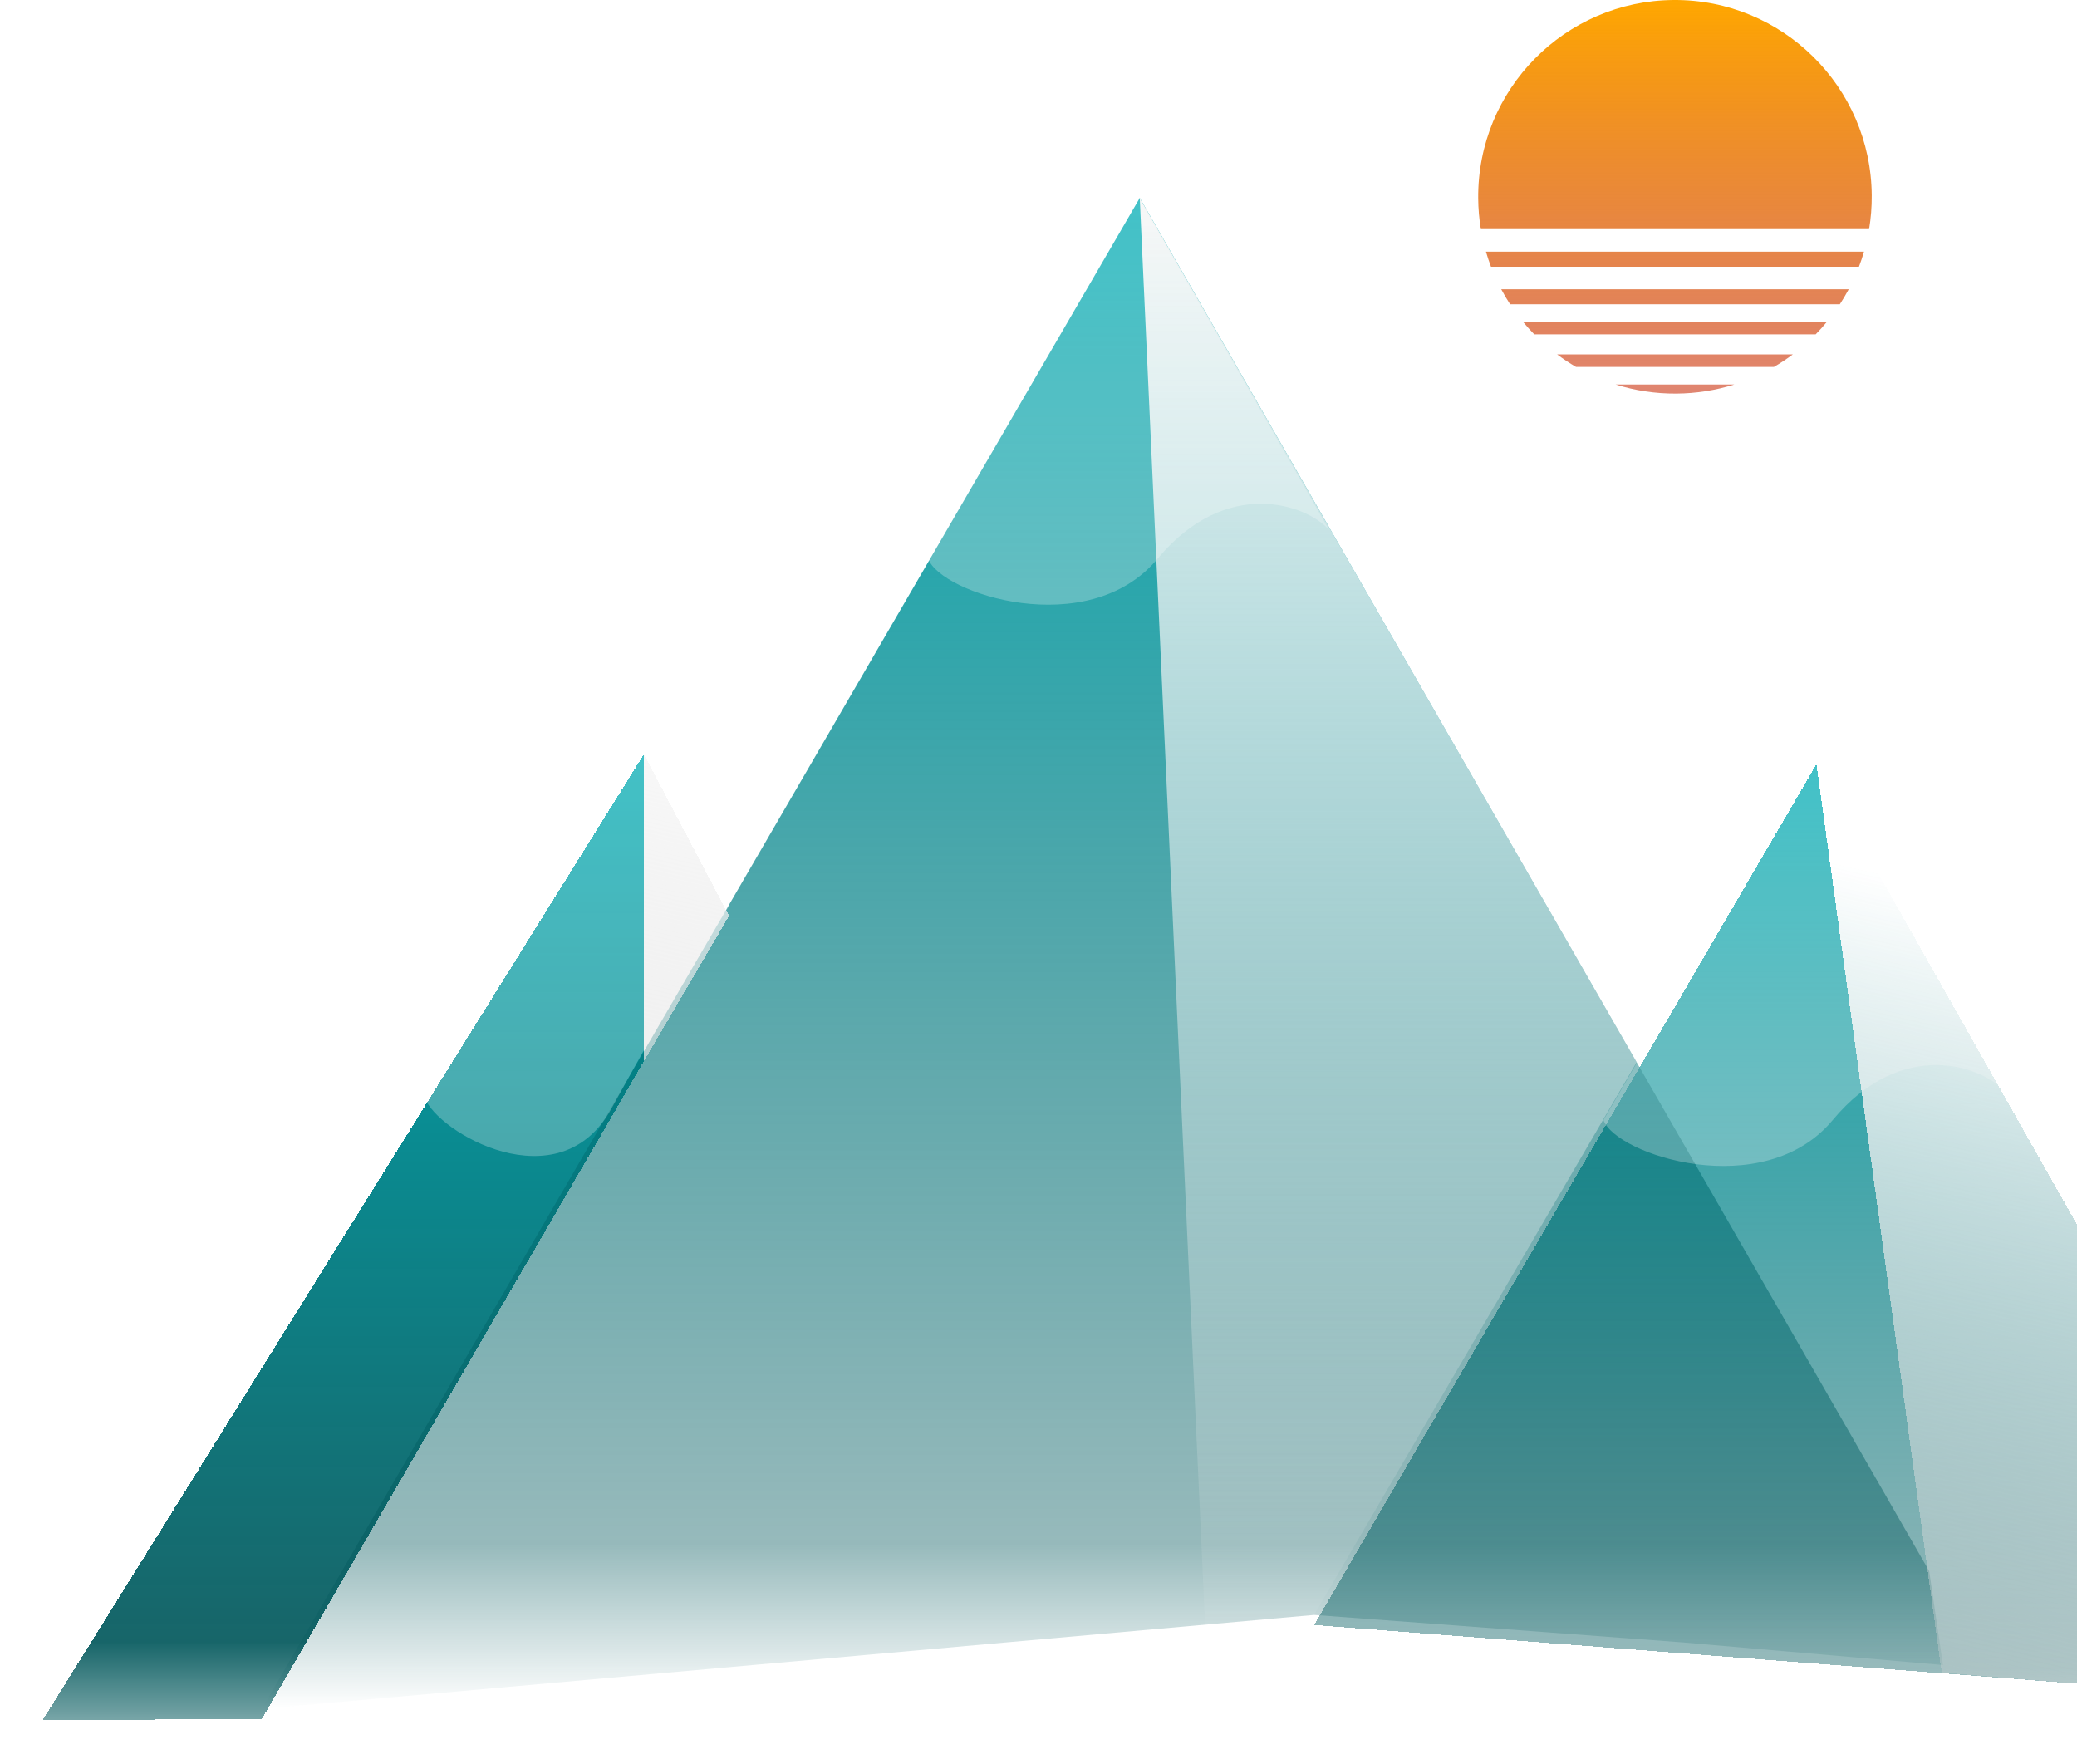 <svg width="829" height="704" viewBox="0 0 829 704" fill="none" xmlns="http://www.w3.org/2000/svg">
<g filter="url(#filter0_d_851_41)">
<path d="M257 297V419.5L104.5 682L17 682.5L257 297Z" fill="url(#paint0_linear_851_41)" shape-rendering="crispEdges"/>
</g>
<g filter="url(#filter1_d_851_41)">
<path d="M725 301L830 486.5V668L524.5 644.5L725 301Z" fill="url(#paint1_linear_851_41)" shape-rendering="crispEdges"/>
</g>
<path d="M454.917 79L770.003 627L775.5 664.5L672 655.5L524.5 644.5L104.5 682C241.347 446.514 318.071 314.486 454.917 79Z" fill="url(#paint2_linear_851_41)"/>
<path d="M481 648.438L454.917 79L653.252 423.945L524.5 644.5L481 648.438Z" fill="url(#paint3_linear_851_41)"/>
<path d="M462 223C434.4 256.2 375.333 236.833 370.5 223L454.5 79L530.5 211.5C521.833 201.5 489.6 189.8 462 223Z" fill="white" fill-opacity="0.26"/>
<path d="M731.5 447C703.9 480.2 644.833 460.833 640 447L724 303L800 435.5C791.333 425.5 759.1 413.8 731.5 447Z" fill="white" fill-opacity="0.26"/>
<path d="M244 442.5C223.173 480.318 174.333 451.833 169.5 438L257 297L291 361.5C272.5 392 263 408 244 442.5Z" fill="white" fill-opacity="0.26"/>
<g filter="url(#filter2_d_851_41)">
<path d="M830.003 486.5L725.003 301L775 663.5L830.003 668V486.5Z" fill="url(#paint4_linear_851_41)" shape-rendering="crispEdges"/>
<path d="M291 361.5L257.003 297V419.5L291 361.5Z" fill="url(#paint5_linear_851_41)" shape-rendering="crispEdges"/>
</g>
<path d="M741.976 106.438C742.723 104.474 743.393 102.473 743.983 100.438H593.094C593.684 102.473 594.354 104.475 595.1 106.438H741.976Z" fill="url(#paint6_linear_851_41)"/>
<path d="M747.074 77.974C747.107 82.562 746.746 87.06 746.023 91.438H591.055C590.391 87.422 590.032 83.302 590.002 79.103C589.69 35.728 624.6 0.314 667.974 0.002C711.348 -0.31 746.763 34.6 747.074 77.974Z" fill="url(#paint7_linear_851_41)"/>
<path d="M737.885 115.438H599.19C600.286 117.494 601.472 119.496 602.74 121.438H734.335C735.604 119.496 736.789 117.494 737.885 115.438Z" fill="url(#paint8_linear_851_41)"/>
<path d="M729.189 128.438H607.886C609.312 130.168 610.809 131.836 612.375 133.438H724.701C726.267 131.836 727.764 130.168 729.189 128.438Z" fill="url(#paint9_linear_851_41)"/>
<path d="M629.044 146.438C626.43 144.914 623.912 143.244 621.5 141.438H715.577C713.167 143.244 710.649 144.914 708.035 146.438H629.044Z" fill="url(#paint10_linear_851_41)"/>
<path d="M644.84 153.438C652.491 155.857 660.645 157.135 669.102 157.074C677.163 157.016 684.931 155.746 692.236 153.438H644.84Z" fill="url(#paint11_linear_851_41)"/>
<defs>
<filter id="filter0_d_851_41" x="0" y="284" width="274" height="419.5" filterUnits="userSpaceOnUse" color-interpolation-filters="sRGB">
<feFlood flood-opacity="0" result="BackgroundImageFix"/>
<feColorMatrix in="SourceAlpha" type="matrix" values="0 0 0 0 0 0 0 0 0 0 0 0 0 0 0 0 0 0 127 0" result="hardAlpha"/>
<feOffset dy="4"/>
<feGaussianBlur stdDeviation="8.5"/>
<feComposite in2="hardAlpha" operator="out"/>
<feColorMatrix type="matrix" values="0 0 0 0 0 0 0 0 0 0 0 0 0 0 0 0 0 0 0.25 0"/>
<feBlend mode="normal" in2="BackgroundImageFix" result="effect1_dropShadow_851_41"/>
<feBlend mode="normal" in="SourceGraphic" in2="effect1_dropShadow_851_41" result="shape"/>
</filter>
<filter id="filter1_d_851_41" x="507.5" y="288" width="339.5" height="401" filterUnits="userSpaceOnUse" color-interpolation-filters="sRGB">
<feFlood flood-opacity="0" result="BackgroundImageFix"/>
<feColorMatrix in="SourceAlpha" type="matrix" values="0 0 0 0 0 0 0 0 0 0 0 0 0 0 0 0 0 0 127 0" result="hardAlpha"/>
<feOffset dy="4"/>
<feGaussianBlur stdDeviation="8.5"/>
<feComposite in2="hardAlpha" operator="out"/>
<feColorMatrix type="matrix" values="0 0 0 0 0 0 0 0 0 0 0 0 0 0 0 0 0 0 0.25 0"/>
<feBlend mode="normal" in2="BackgroundImageFix" result="effect1_dropShadow_851_41"/>
<feBlend mode="normal" in="SourceGraphic" in2="effect1_dropShadow_851_41" result="shape"/>
</filter>
<filter id="filter2_d_851_41" x="240.003" y="284" width="607" height="405" filterUnits="userSpaceOnUse" color-interpolation-filters="sRGB">
<feFlood flood-opacity="0" result="BackgroundImageFix"/>
<feColorMatrix in="SourceAlpha" type="matrix" values="0 0 0 0 0 0 0 0 0 0 0 0 0 0 0 0 0 0 127 0" result="hardAlpha"/>
<feOffset dy="4"/>
<feGaussianBlur stdDeviation="8.5"/>
<feComposite in2="hardAlpha" operator="out"/>
<feColorMatrix type="matrix" values="0 0 0 0 0 0 0 0 0 0 0 0 0 0 0 0 0 0 0.25 0"/>
<feBlend mode="normal" in2="BackgroundImageFix" result="effect1_dropShadow_851_41"/>
<feBlend mode="normal" in="SourceGraphic" in2="effect1_dropShadow_851_41" result="shape"/>
</filter>
<linearGradient id="paint0_linear_851_41" x1="261.499" y1="289.516" x2="261.499" y2="726.391" gradientUnits="userSpaceOnUse">
<stop stop-color="#00ADB5"/>
<stop offset="0.828" stop-color="#00565A" stop-opacity="0.91"/>
<stop offset="1" stop-color="#00565A" stop-opacity="0"/>
</linearGradient>
<linearGradient id="paint1_linear_851_41" x1="724.457" y1="301" x2="724.457" y2="734.662" gradientUnits="userSpaceOnUse">
<stop stop-color="#00ADB5"/>
<stop offset="0.833" stop-color="#00565A" stop-opacity="0.41"/>
<stop offset="1" stop-color="#00565A" stop-opacity="0"/>
</linearGradient>
<linearGradient id="paint2_linear_851_41" x1="440" y1="79" x2="440" y2="682" gradientUnits="userSpaceOnUse">
<stop stop-color="#00ADB5"/>
<stop offset="0.891" stop-color="#00565A" stop-opacity="0.41"/>
<stop offset="1" stop-color="#00565A" stop-opacity="0"/>
</linearGradient>
<linearGradient id="paint3_linear_851_41" x1="440" y1="79" x2="440" y2="682" gradientUnits="userSpaceOnUse">
<stop stop-color="#F5F5F5"/>
<stop offset="1" stop-color="#F5F5F5" stop-opacity="0"/>
</linearGradient>
<linearGradient id="paint4_linear_851_41" x1="491.714" y1="285.961" x2="303.318" y2="1123.64" gradientUnits="userSpaceOnUse">
<stop stop-color="white"/>
<stop offset="0.521" stop-color="#C4C4C4" stop-opacity="0"/>
</linearGradient>
<linearGradient id="paint5_linear_851_41" x1="491.714" y1="285.961" x2="303.318" y2="1123.64" gradientUnits="userSpaceOnUse">
<stop stop-color="white"/>
<stop offset="0.521" stop-color="#C4C4C4" stop-opacity="0"/>
</linearGradient>
<linearGradient id="paint6_linear_851_41" x1="668.538" y1="0" x2="668.538" y2="157.076" gradientUnits="userSpaceOnUse">
<stop stop-color="#FFA700"/>
<stop offset="1" stop-color="#C82906" stop-opacity="0.57"/>
</linearGradient>
<linearGradient id="paint7_linear_851_41" x1="668.538" y1="0" x2="668.538" y2="157.076" gradientUnits="userSpaceOnUse">
<stop stop-color="#FFA700"/>
<stop offset="1" stop-color="#C82906" stop-opacity="0.57"/>
</linearGradient>
<linearGradient id="paint8_linear_851_41" x1="668.538" y1="0" x2="668.538" y2="157.076" gradientUnits="userSpaceOnUse">
<stop stop-color="#FFA700"/>
<stop offset="1" stop-color="#C82906" stop-opacity="0.57"/>
</linearGradient>
<linearGradient id="paint9_linear_851_41" x1="668.538" y1="0" x2="668.538" y2="157.076" gradientUnits="userSpaceOnUse">
<stop stop-color="#FFA700"/>
<stop offset="1" stop-color="#C82906" stop-opacity="0.57"/>
</linearGradient>
<linearGradient id="paint10_linear_851_41" x1="668.538" y1="0" x2="668.538" y2="157.076" gradientUnits="userSpaceOnUse">
<stop stop-color="#FFA700"/>
<stop offset="1" stop-color="#C82906" stop-opacity="0.57"/>
</linearGradient>
<linearGradient id="paint11_linear_851_41" x1="668.538" y1="0" x2="668.538" y2="157.076" gradientUnits="userSpaceOnUse">
<stop stop-color="#FFA700"/>
<stop offset="1" stop-color="#C82906" stop-opacity="0.57"/>
</linearGradient>
</defs>
</svg>
